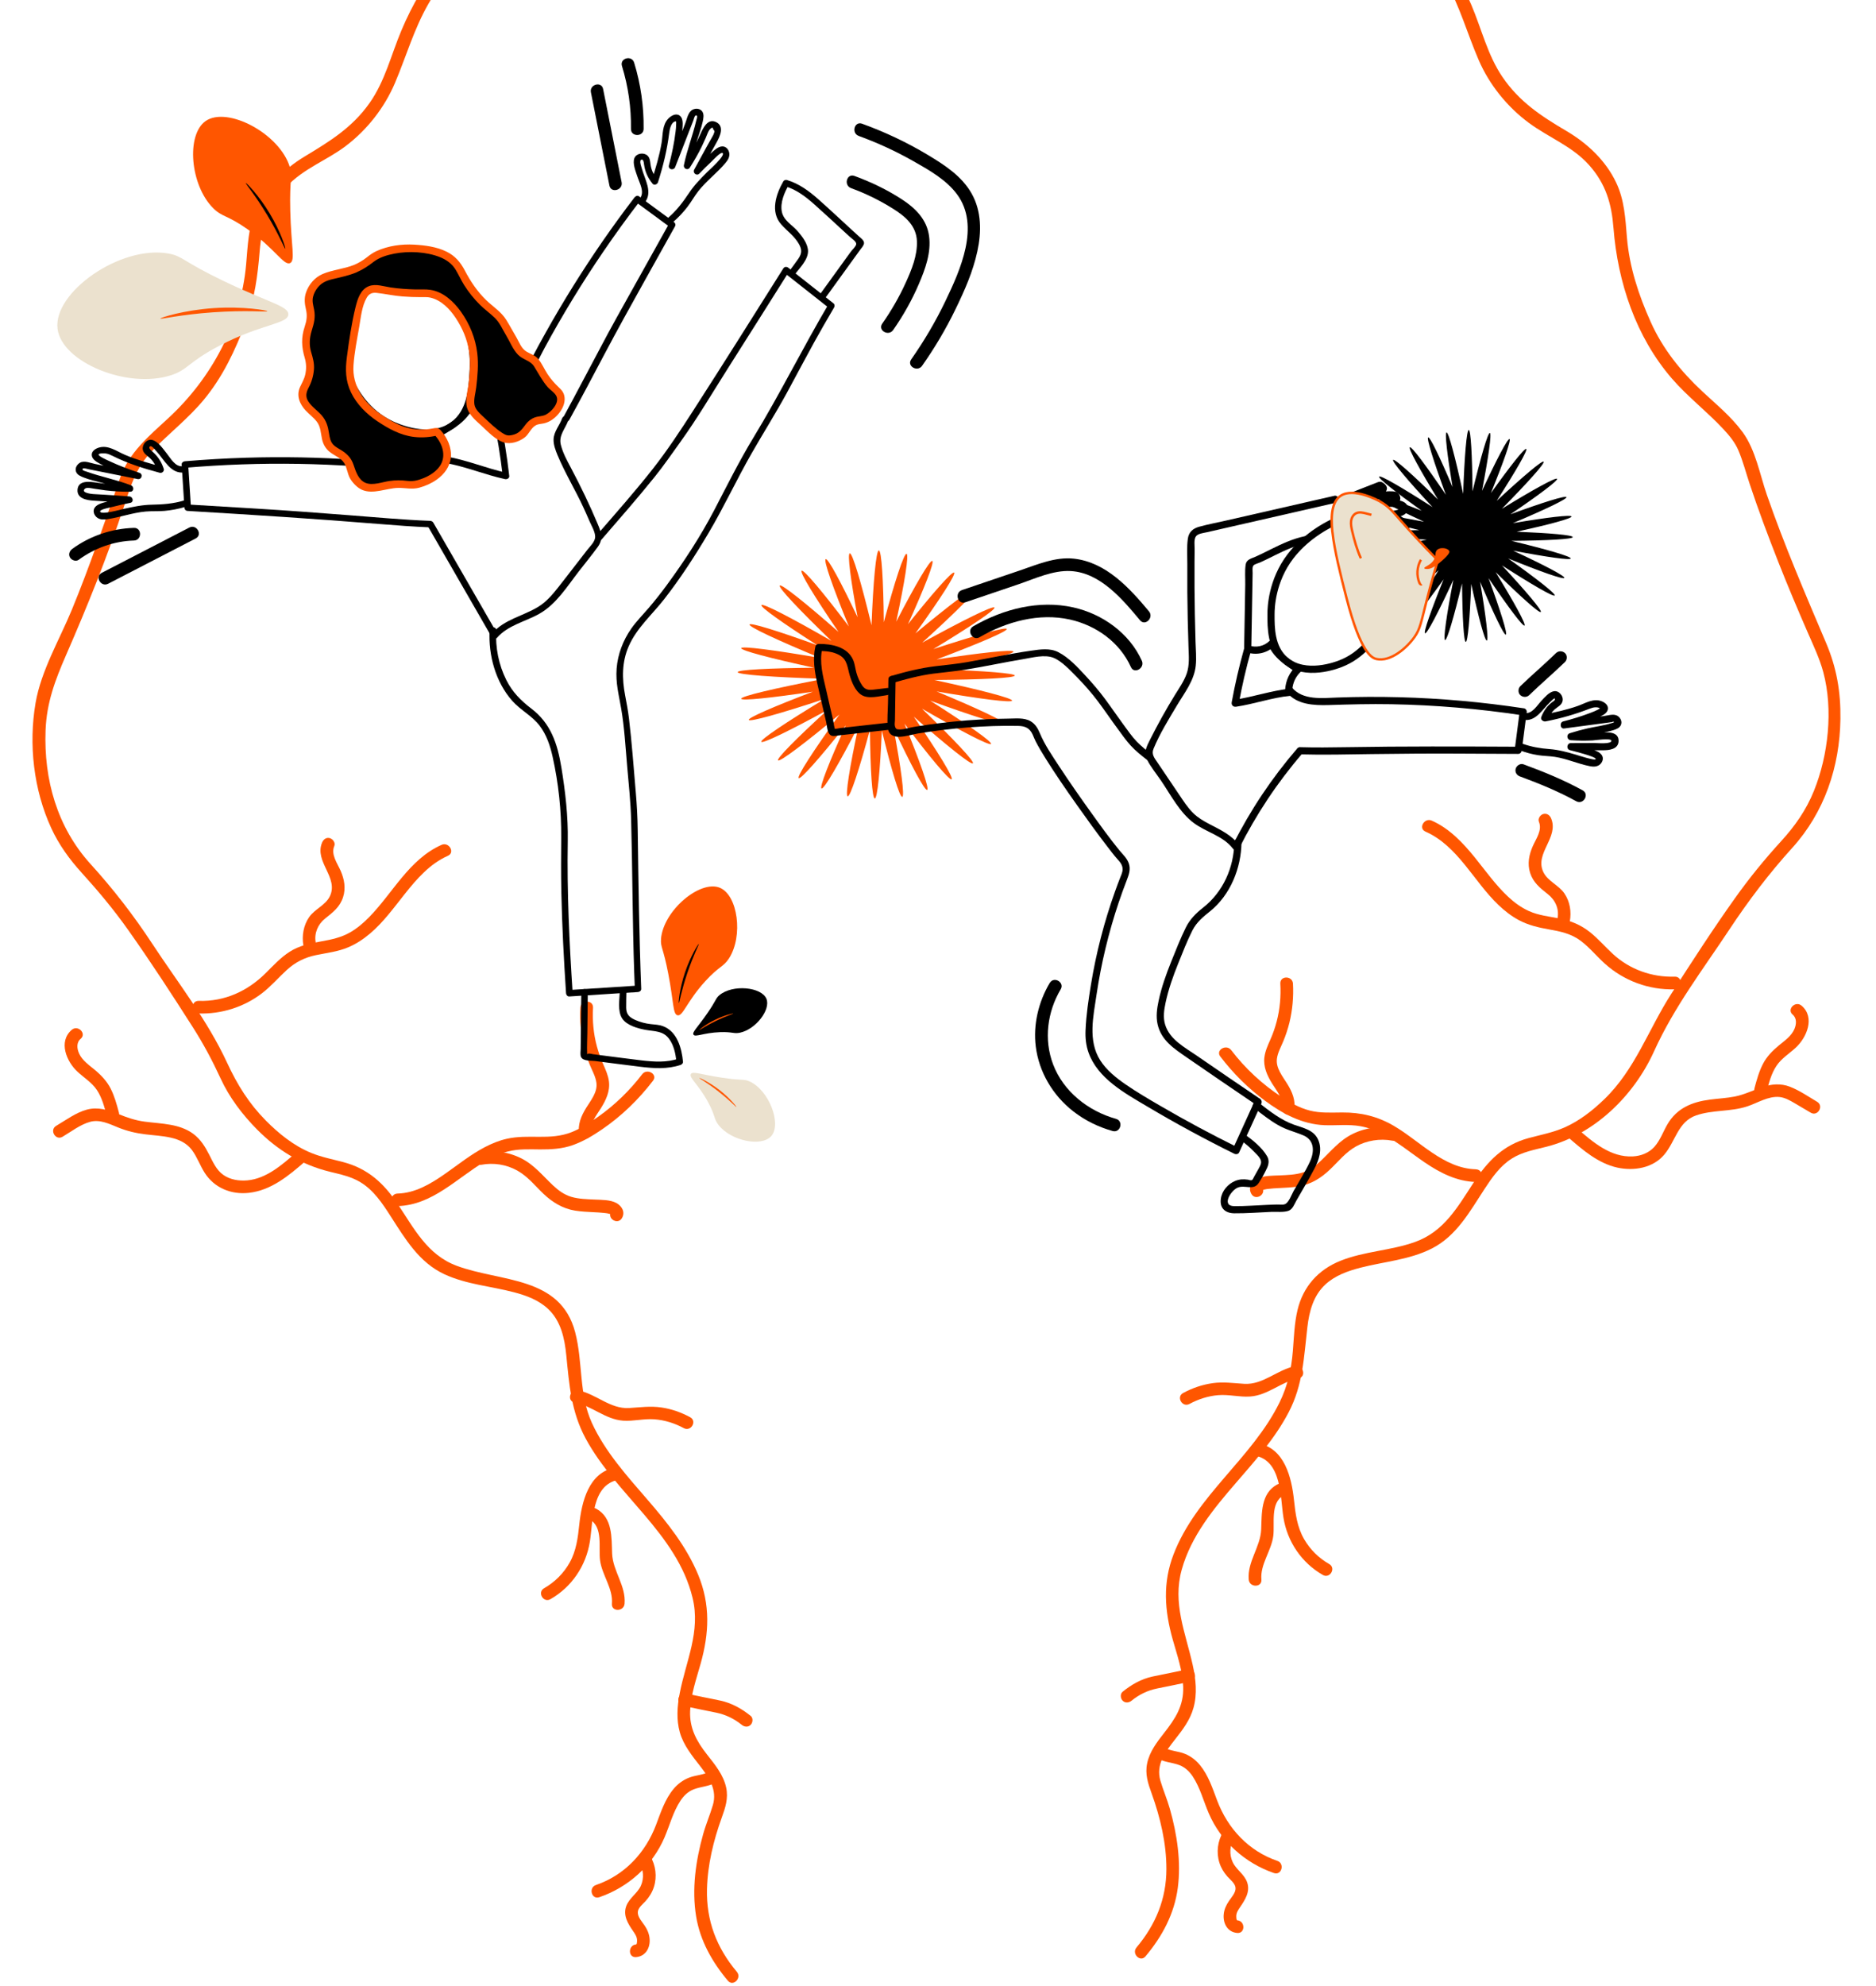 <?xml version="1.0" encoding="UTF-8"?><svg id="Layer_2" xmlns="http://www.w3.org/2000/svg" width="445" height="471" xmlns:xlink="http://www.w3.org/1999/xlink" viewBox="0 0 445 471"><defs><style>.cls-1,.cls-2,.cls-3,.cls-4{fill:none;}.cls-5,.cls-6{fill:#ebe1ce;}.cls-5,.cls-2,.cls-3,.cls-4{stroke-miterlimit:10;}.cls-5,.cls-4{stroke:#ff5600;stroke-width:.57px;}.cls-7{clip-path:url(#clippath);}.cls-8{fill:#ff5600;}.cls-2{stroke-width:1.7px;}.cls-2,.cls-3{stroke:#000;}.cls-3{stroke-width:1.54px;}</style><clipPath id="clippath"><rect class="cls-1" width="445" height="471"/></clipPath></defs><g id="Layer_2-2"><g class="cls-7"><g><g><path class="cls-8" d="M397.23,231.62c-5.38,.17-10.65-1.71-14.62-5.36-1.87-1.72-3.52-3.66-5.51-5.24-2.11-1.66-4.44-2.64-7.07-3.17-2.48-.5-5.06-.74-7.39-1.8-1.81-.82-3.41-2-4.86-3.34-2.98-2.78-5.34-6.13-7.89-9.29-2.85-3.52-6.05-6.93-10.26-8.8-1.75-.78-3.28,1.81-1.51,2.59,7.74,3.44,11.43,11.8,17.32,17.41,1.46,1.39,3.08,2.66,4.87,3.61,2.21,1.17,4.57,1.73,7.01,2.16,2.75,.48,5.39,1.02,7.66,2.75,2.08,1.57,3.74,3.63,5.67,5.37,4.53,4.09,10.49,6.3,16.6,6.11,1.93-.06,1.93-3.06,0-3h0Z"/><path class="cls-8" d="M372.37,218.53c.41-2.3,.05-4.7-1.29-6.66s-3.93-2.87-4.98-5.04c-2.16-4.45,3.74-8.19,1.84-12.74-.31-.75-.99-1.27-1.85-1.05-.71,.19-1.36,1.1-1.05,1.85,.83,1.99-.65,3.97-1.44,5.75-.91,2.05-1.34,4.2-.64,6.39s2.3,3.55,4.13,4.97,2.78,3.49,2.38,5.74c-.33,1.89,2.56,2.7,2.89,.8h0Z"/><path class="cls-8" d="M372.02,269.76c3.42,2.97,7.11,6.16,11.66,7.15,3.91,.84,8.42,.1,11.1-3.09s3.25-7.8,7.53-9.29c3.92-1.36,8.22-.84,12.16-2.15,2.43-.8,4.97-2.48,7.63-2.22,1.3,.13,2.48,.81,3.59,1.46,1.28,.75,2.56,1.51,3.83,2.26,1.67,.98,3.18-1.61,1.51-2.59-2.1-1.24-4.19-2.7-6.48-3.58-2.13-.82-4.37-.63-6.49,.09s-4.26,1.8-6.56,2.25c-1.95,.38-3.94,.47-5.9,.73-4.23,.55-7.83,2.01-10.07,5.85-1.03,1.77-1.73,3.82-3.11,5.36-1.3,1.44-3.19,2.16-5.1,2.26-5.24,.27-9.45-3.37-13.17-6.59-1.45-1.26-3.58,.85-2.12,2.12h0Z"/><path class="cls-8" d="M417.85,259.45c1.93,0,1.93-3,0-3s-1.93,3,0,3h0Z"/><path class="cls-8" d="M419.06,258.87c.56-2.12,1.11-4.29,2.35-6.13,1.17-1.74,3.03-2.88,4.55-4.28,2.6-2.39,4.65-7.17,1.39-9.96-1.46-1.25-3.59,.86-2.12,2.12,1.04,.89,.9,2.31,.39,3.48-.72,1.63-2.32,2.73-3.66,3.83-1.51,1.25-2.86,2.62-3.77,4.37s-1.49,3.79-2.01,5.76,2.4,2.67,2.89,.8h0Z"/><path class="cls-8" d="M350.07,277.3c-7.64-.2-13.32-6.75-19.53-10.35-3.83-2.22-7.73-3.15-12.16-3.12-2.57,.01-5.2,.19-7.71-.46s-4.57-1.86-6.63-3.2c-4.59-2.99-8.67-6.78-11.99-11.13-1.16-1.51-3.76-.02-2.59,1.51,3.05,4,6.58,7.52,10.63,10.51s8.73,5.57,14.07,5.78c2.82,.11,5.71-.26,8.51,.24,1.88,.33,3.66,1.01,5.35,1.9,3.55,1.88,6.65,4.46,9.96,6.71,3.64,2.48,7.62,4.5,12.11,4.62,1.93,.05,1.93-2.95,0-3h0Z"/><path class="cls-8" d="M306.99,263.32c.38-2.34-.44-4.34-1.66-6.3-1.09-1.77-2.72-3.71-2.44-5.92,.18-1.44,.94-2.77,1.49-4.1,.6-1.44,1.09-2.92,1.47-4.44,.74-3.03,1.02-6.18,.85-9.29-.11-1.92-3.11-1.93-3,0,.17,3.01-.09,6.01-.85,8.93-.38,1.46-.87,2.89-1.48,4.27s-1.24,2.72-1.44,4.22c-.31,2.32,.66,4.4,1.85,6.32,.97,1.57,2.64,3.51,2.31,5.51-.3,1.89,2.59,2.7,2.89,.8h0Z"/><path class="cls-8" d="M331.03,267.62c-3.47-.67-6.98-.26-10.16,1.29s-5.24,4.21-7.72,6.53c-1.2,1.13-2.53,2.12-4.12,2.62-1.78,.56-3.63,.6-5.48,.69-1.66,.08-3.72,.01-5.24,.77-1.4,.69-2.34,2.15-1.47,3.64,.97,1.67,3.57,.16,2.59-1.51-.18,.58-.14,.78,.13,.59,.11-.07,.23-.11,.35-.13,.34-.1,.72-.13,1.06-.17,.78-.1,1.57-.14,2.36-.18,1.55-.08,3.11-.14,4.65-.39,2.92-.47,5.3-1.93,7.42-3.94s3.79-4.18,6.27-5.56,5.66-1.92,8.56-1.36c1.89,.37,2.69-2.53,.8-2.89h0Z"/><path class="cls-8" d="M307.26,323.98c-4.28,.81-7.62,4.48-12.13,4.2-2.54-.15-4.91-.52-7.46-.16s-4.83,1.16-7.03,2.34c-1.7,.92-.19,3.51,1.51,2.59,2.1-1.13,4.41-1.88,6.79-2.08,2.56-.22,5.07,.5,7.61,.32,4.26-.3,7.4-3.54,11.5-4.32,1.89-.36,1.09-3.25-.8-2.89h0Z"/><path class="cls-8" d="M297.66,345.21c6.4,1.16,6.01,9.84,6.78,14.67,.91,5.73,4.3,10.74,9.35,13.63,1.68,.96,3.19-1.63,1.51-2.59-2.49-1.42-4.54-3.44-5.97-5.93-1.64-2.85-2.04-5.97-2.38-9.19-.57-5.34-2.21-12.35-8.49-13.49-1.89-.34-2.7,2.55-.8,2.89h0Z"/><path class="cls-8" d="M281.59,395.87c-2.71,.66-5.45,1.13-8.17,1.72s-5.02,1.91-7.12,3.61c-.63,.51-.53,1.59,0,2.12,.62,.62,1.49,.51,2.12,0,1.82-1.47,3.8-2.43,6.06-2.89,2.64-.55,5.29-1.03,7.91-1.67,1.87-.46,1.08-3.35-.8-2.89h0Z"/><path class="cls-8" d="M274.38,416.88c1.7,1.09,3.65,1.04,5.47,1.76,1.3,.52,2.32,1.51,3.08,2.66,1.75,2.66,2.54,5.82,3.79,8.72,2.86,6.68,8.62,11.83,15.47,14.18,1.83,.63,2.62-2.27,.8-2.89-6.81-2.33-11.76-7.66-14.27-14.3-1.1-2.91-2.08-5.97-4.08-8.41-.94-1.15-2.13-2.08-3.51-2.65-1.69-.71-3.67-.66-5.24-1.65s-3.14,1.55-1.51,2.59h0Z"/><path class="cls-8" d="M291.19,436.51c1.93,0,1.93-3,0-3s-1.93,3,0,3h0Z"/><path class="cls-8" d="M290.14,434.43c-1.32,2.17-1.66,4.89-.89,7.32,.39,1.23,1.04,2.31,1.89,3.27,.67,.76,1.87,1.63,1.94,2.72s-.96,2.21-1.55,3.07c-.68,1.01-1.16,2.01-1.26,3.24-.18,2.15,.94,4.18,3.22,4.36,1.93,.15,1.92-2.85,0-3-.24-.02-.24-.82-.24-.98,.02-.83,.42-1.43,.87-2.09,1.2-1.76,2.48-3.68,1.72-5.91-.66-1.95-2.57-2.99-3.43-4.8s-.72-3.97,.32-5.68-1.59-3.17-2.59-1.51h0Z"/><path class="cls-8" d="M302.94,352.06c-3.91,2.15-3.62,6.83-3.78,10.65-.17,4.18-3.32,7.65-2.95,11.9,.16,1.91,3.17,1.93,3,0-.31-3.64,2.36-6.79,2.82-10.34,.38-2.94-.77-7.87,2.42-9.62,1.69-.93,.18-3.52-1.51-2.59h0Z"/><path class="cls-8" d="M334.25-140.62c-3.63,6.09-6.6,12.65-7.92,19.65-1.06,5.65-.12,11.52-1.42,17.09-1.71,7.28-7.75,12.47-11.12,18.94-3.08,5.9-4.61,12.5-4.86,19.13-.48,13.08,3.68,27.52,12.07,37.7,3.12,3.79,6.98,6.79,10.65,10.01,4.5,3.95,8.29,8.39,11.25,13.62,3.39,5.98,5.15,12.47,7.86,18.73,2.54,5.87,6.78,11.11,11.91,14.9,4.74,3.5,10.3,5.53,14.29,10.02s5.32,9.19,5.77,14.9c1.01,12.88,5.3,25.8,13.86,35.71,3.74,4.33,8.31,7.8,12.2,11.98,1.45,1.56,2.77,3.14,3.6,5.12,1.06,2.51,1.75,5.2,2.61,7.78,2.08,6.28,4.41,12.47,6.83,18.62,2.24,5.68,4.61,11.3,7.05,16.89,1.32,3.02,2.76,6.05,3.62,9.24,2.39,8.91,1.18,19.72-2.21,28.12-1.84,4.57-4.51,8.37-7.8,11.97-3.92,4.29-7.57,8.77-10.94,13.51-5.27,7.4-10.24,15.09-15.14,22.73-5.39,8.39-8.52,17.85-15.82,24.91-2.79,2.7-5.89,5.14-9.45,6.72-2.76,1.22-5.69,1.76-8.58,2.54-5.96,1.62-9.67,5.44-12.98,10.5-3.81,5.82-7.03,11.67-13.95,14.14-5.74,2.05-12.01,2.18-17.68,4.46-5.26,2.11-8.82,6.09-10.16,11.63-.77,3.2-.85,6.53-1.12,9.8-.35,4.27-1.24,8.24-3.13,12.11-6.52,13.32-19.76,22.03-25.16,36.06-2.62,6.8-2.14,13.32-.2,20.22,1.03,3.65,2.35,7.36,2.48,11.19,.16,4.53-1.89,7.6-4.56,11-1.68,2.15-3.4,4.39-3.98,7.13-.55,2.58,.19,4.77,1.06,7.18,2.06,5.74,3.51,11.82,3.5,17.94-.01,7.07-2.56,13.19-7.09,18.58-1.24,1.47,.88,3.6,2.12,2.12,3.97-4.72,6.85-10.08,7.67-16.24s-.17-12.75-1.89-18.79c-.64-2.24-1.57-4.39-2.23-6.62-1.15-3.89,1.22-6.93,3.49-9.83,1.8-2.29,3.54-4.57,4.34-7.42,.95-3.34,.57-6.87-.17-10.2-1.71-7.71-4.84-14.63-2.6-22.64s7.59-14.46,12.85-20.55c4.55-5.26,9.27-10.55,12.51-16.75,3.42-6.54,3.6-13.05,4.44-20.2,.43-3.71,1.42-7.49,4.27-10.11,2.33-2.15,5.35-3.21,8.37-3.99,5.65-1.45,11.63-1.86,16.9-4.55,5.89-3,9.02-8.83,12.51-14.15,1.75-2.67,3.65-5.4,6.39-7.14,2.5-1.6,5.42-2.11,8.25-2.83,11.35-2.88,20.75-12.06,25.53-22.61s11.63-19.46,17.87-28.9c4.53-6.84,9.4-13.28,14.92-19.37,7.64-8.43,11.27-19.22,11.43-30.55,.09-6.43-.89-12.14-3.4-18.05-4.93-11.61-9.9-23.17-14.04-35.1-1.67-4.82-2.67-10.65-5.73-14.85-2.68-3.68-6.28-6.62-9.59-9.7-5.07-4.73-9.37-10.07-12.23-16.44s-5.06-13-5.65-20.05c-.37-4.48-.59-8.89-2.55-13.02-2.5-5.28-6.88-9.36-11.85-12.28-5.95-3.5-11.14-6.92-15.12-12.77-3.55-5.21-4.95-11.39-7.4-17.13-2.63-6.14-6.01-11.95-10.55-16.87-3.35-3.63-7.31-6.58-10.93-9.92-4.44-4.09-7.83-8.89-10.31-14.41-6.14-13.66-7.86-30.72-.36-44.22,3.24-5.83,8.32-10.6,10.47-17.03,1.97-5.87,.77-12.13,1.79-18.16,1.2-7.03,4.11-13.56,7.75-19.65,.99-1.66-1.6-3.17-2.59-1.51h0Z"/></g><g><path class="cls-8" d="M47.13,240.35c5.4,.17,10.77-1.52,15.05-4.82,2.13-1.64,3.87-3.69,5.85-5.5s4.2-2.95,6.89-3.51,5.24-.82,7.72-1.88c1.89-.8,3.58-1.93,5.14-3.25,3.18-2.69,5.63-6.11,8.21-9.35,2.87-3.61,5.96-7.18,10.26-9.09,1.76-.78,.24-3.37-1.51-2.59-7.67,3.41-11.52,11.36-17.14,17.11-1.35,1.38-2.82,2.64-4.5,3.62-2.12,1.23-4.44,1.73-6.83,2.15-2.65,.47-5.27,1-7.57,2.48-2.13,1.37-3.85,3.24-5.64,5.02-4.32,4.31-9.75,6.81-15.92,6.62-1.93-.06-1.93,2.94,0,3h0Z"/><path class="cls-8" d="M74.88,223.46c-.38-2.16,.54-4.27,2.22-5.61,1.86-1.49,3.52-2.71,4.28-5.09,.68-2.12,.3-4.23-.57-6.23-.79-1.82-2.37-3.87-1.51-5.91,.31-.75-.34-1.64-1.05-1.85-.86-.25-1.53,.3-1.85,1.05-1.9,4.55,4,8.28,1.84,12.74-1.03,2.12-3.53,2.99-4.88,4.9s-1.81,4.44-1.39,6.8c.34,1.9,3.23,1.09,2.89-.8h0Z"/><path class="cls-8" d="M70.22,273.36c-3.29,2.85-7,6.16-11.55,6.57-1.97,.17-4.04-.14-5.69-1.29s-2.47-3.07-3.35-4.79c-.97-1.91-2.07-3.69-3.82-4.98-1.57-1.16-3.48-1.78-5.38-2.12-2.03-.37-4.09-.48-6.13-.75-2.19-.29-4.17-.97-6.21-1.8-2.4-.98-4.89-1.75-7.48-1.05s-4.99,2.49-7.29,3.85c-1.66,.98-.15,3.57,1.51,2.59,2.06-1.22,4.24-2.92,6.57-3.55s4.59,.53,6.68,1.37,4.17,1.33,6.4,1.6c2.01,.25,4.05,.34,6.03,.79s3.78,1.28,5.02,2.94,1.92,3.68,3.04,5.43c2.3,3.57,6.28,5.18,10.45,4.72,5.29-.58,9.44-4.05,13.31-7.41,1.46-1.27-.67-3.38-2.12-2.12h0Z"/><path class="cls-8" d="M26.51,265.18c1.93,0,1.93-3,0-3s-1.93,3,0,3h0Z"/><path class="cls-8" d="M28.19,263.79c-.51-1.92-1.04-3.84-1.94-5.62s-2.29-3.23-3.84-4.51c-1.32-1.09-2.9-2.18-3.63-3.78-.54-1.18-.7-2.63,.36-3.53,1.47-1.26-.66-3.37-2.12-2.12-3.26,2.8-1.22,7.57,1.39,9.96,1.52,1.4,3.38,2.54,4.55,4.28,1.24,1.84,1.79,4.01,2.35,6.13,.49,1.87,3.39,1.07,2.89-.8h0Z"/><path class="cls-8" d="M94.29,286.03c8.27-.21,14.08-6.64,20.76-10.59,1.69-1,3.46-1.85,5.37-2.35,2.51-.66,5.11-.52,7.68-.5s5.32-.13,7.83-1.04,4.66-2.2,6.79-3.65c4.68-3.19,8.75-7.12,12.19-11.62,1.17-1.53-1.43-3.03-2.59-1.51-2.93,3.84-6.47,7.27-10.41,10.06-1.99,1.41-4.09,2.78-6.36,3.68-2.48,.98-5.04,1.11-7.68,1.09s-5.1-.1-7.61,.46c-1.84,.4-3.6,1.13-5.27,2-3.36,1.75-6.32,4.15-9.41,6.31-3.38,2.36-7.05,4.58-11.29,4.69-1.93,.05-1.93,3.05,0,3h0Z"/><path class="cls-8" d="M140.27,268.25c-.31-1.95,1.27-3.83,2.23-5.37,1.23-1.97,2.25-4.08,1.94-6.46-.19-1.42-.78-2.72-1.35-4.02-.61-1.38-1.11-2.8-1.51-4.26-.8-2.99-1.08-6.06-.91-9.15,.11-1.93-2.89-1.92-3,0-.17,3.12,.11,6.26,.85,9.29,.36,1.45,.82,2.87,1.39,4.26s1.38,2.77,1.57,4.28c.28,2.21-1.35,4.16-2.44,5.92-1.21,1.97-2.04,3.96-1.66,6.3,.31,1.9,3.2,1.09,2.89-.8h0Z"/><path class="cls-8" d="M114.13,276.24c2.9-.56,5.98-.09,8.56,1.36s4.24,3.64,6.27,5.56,4.5,3.47,7.42,3.94c1.47,.24,2.95,.3,4.43,.38,.78,.04,1.57,.07,2.35,.16,.41,.05,.89,.08,1.29,.2l.24,.06c.34,.28,.42,.1,.25-.53-.97,1.67,1.62,3.18,2.59,1.51,.83-1.42,0-2.85-1.32-3.58-1.47-.8-3.56-.74-5.18-.82-1.84-.09-3.71-.12-5.49-.64-1.68-.49-3.06-1.5-4.32-2.68-2.43-2.27-4.51-4.92-7.54-6.44-3.22-1.62-6.81-2.07-10.34-1.38-1.89,.37-1.09,3.26,.8,2.89h0Z"/><path class="cls-8" d="M136.3,332.6c4.1,.78,7.24,4.01,11.5,4.32,2.47,.17,4.91-.51,7.39-.33s4.85,.93,7.01,2.1c1.7,.92,3.22-1.67,1.51-2.59-2.13-1.15-4.41-1.96-6.81-2.31-2.63-.39-5.05-.03-7.68,.13-4.51,.27-7.85-3.39-12.13-4.2-1.89-.36-2.7,2.53-.8,2.89h0Z"/><path class="cls-8" d="M145.9,348.05c-6.28,1.14-7.92,8.15-8.49,13.49-.33,3.14-.71,6.23-2.28,9.03-1.44,2.56-3.52,4.63-6.07,6.09-1.68,.96-.17,3.55,1.51,2.59,5.05-2.89,8.43-7.9,9.35-13.63,.78-4.83,.37-13.51,6.78-14.67,1.9-.34,1.09-3.24-.8-2.89h0Z"/><path class="cls-8" d="M161.97,404.49c2.62,.64,5.27,1.12,7.91,1.67,2.26,.47,4.24,1.42,6.06,2.89,.63,.51,1.51,.62,2.12,0,.53-.53,.63-1.61,0-2.12-2.1-1.7-4.47-3.03-7.12-3.61s-5.46-1.06-8.17-1.72c-1.88-.46-2.68,2.44-.8,2.89h0Z"/><path class="cls-8" d="M168.46,420.02c-1.51,.97-3.41,.92-5.06,1.58-1.4,.56-2.62,1.46-3.59,2.61-2.07,2.46-3.06,5.57-4.18,8.53-2.51,6.65-7.46,11.97-14.27,14.3-1.82,.62-1.04,3.52,.8,2.89,6.85-2.34,12.61-7.49,15.47-14.18,1.24-2.9,2.03-6.06,3.79-8.72,.76-1.15,1.78-2.15,3.08-2.66,1.82-.72,3.77-.68,5.47-1.76s.12-3.63-1.51-2.59h0Z"/><path class="cls-8" d="M153.17,442.24c1.93,0,1.93-3,0-3s-1.93,3,0,3h0Z"/><path class="cls-8" d="M151.63,441.67c1.01,1.67,1.19,3.74,.39,5.54s-2.83,2.94-3.51,4.94c-.73,2.15,.45,4.06,1.63,5.77,.46,.67,.91,1.29,.97,2.11,.01,.16,.03,1.09-.24,1.11-1.91,.15-1.93,3.15,0,3,2.27-.18,3.41-2.21,3.22-4.36-.1-1.16-.52-2.14-1.16-3.1-.6-.9-1.71-2.05-1.64-3.22,.06-1.05,1.19-1.88,1.84-2.6,.9-1,1.59-2.11,1.99-3.39,.77-2.43,.42-5.15-.89-7.32-1-1.65-3.59-.14-2.59,1.51h0Z"/><path class="cls-8" d="M139.91,360.38c3.19,1.75,2.04,6.68,2.42,9.62,.46,3.55,3.13,6.7,2.82,10.34-.17,1.92,2.83,1.91,3,0,.37-4.25-2.78-7.72-2.95-11.9-.15-3.83,.14-8.5-3.78-10.65-1.69-.93-3.21,1.66-1.51,2.59h0Z"/><path class="cls-8" d="M107.51-133.38c3.75,6.29,6.76,13.07,7.86,20.35,.9,5.96-.25,12.1,1.83,17.89,2.35,6.52,7.6,11.36,10.77,17.44,3.59,6.88,4.83,14.76,4.4,22.45-.75,13.3-6.03,26.74-16,35.76-3.59,3.24-7.44,6.17-10.7,9.76-4.52,4.96-7.86,10.8-10.46,16.97-2.44,5.78-3.86,11.94-7.51,17.14-4.14,5.9-9.48,9.14-15.48,12.76-4.91,2.97-9.18,7.22-11.51,12.53-1.83,4.17-1.93,8.63-2.33,13.09-1.26,13.97-8.18,26.9-18.38,36.34-4.62,4.27-9.39,8.18-11.5,14.23-3.66,10.5-7.21,20.96-11.45,31.26-2.93,7.1-7.29,14.44-8.61,22.1-1.69,9.83-.46,20.64,3.71,29.69,1.83,3.98,4.32,7.4,7.25,10.63,3.93,4.33,7.64,8.78,11.02,13.56,5.32,7.51,10.37,15.28,15.32,23.04,2.51,3.94,4.64,7.92,6.59,12.16,2.07,4.5,5.16,8.57,8.64,12.09,4.92,4.96,10.51,8.36,17.29,10.03,2.48,.61,5.01,1.13,7.22,2.47,3.16,1.9,5.24,5.05,7.19,8.09,3.44,5.35,6.72,10.93,12.72,13.73,5.23,2.44,11.06,2.84,16.58,4.3,2.88,.76,5.77,1.83,7.99,3.89,3.1,2.88,3.97,7.02,4.37,11.06,.7,7.01,1.16,13.33,4.57,19.68,7.18,13.36,21.68,22.56,25.38,37.82,1.95,8.02-1.56,14.94-3.05,22.66-.59,3.05-.82,6.22,.03,9.24s2.91,5.57,4.88,8.09c2.11,2.71,4.01,5.6,2.96,9.16-.69,2.33-1.66,4.57-2.31,6.91-1.76,6.29-2.73,13.03-1.66,19.52,.95,5.76,3.81,10.81,7.53,15.23,1.25,1.48,3.36-.65,2.12-2.12-4.79-5.69-7.26-12.12-7.08-19.58,.14-5.78,1.53-11.51,3.49-16.94,.87-2.41,1.61-4.6,1.06-7.18-.65-3.02-2.66-5.43-4.52-7.8-2.45-3.12-4.19-6.2-4.03-10.33,.15-3.83,1.45-7.53,2.48-11.19,2.05-7.28,2.36-14.04-.57-21.14-2.76-6.67-7.32-12.36-12-17.78s-10.07-11.35-13.21-18.23-2.09-14.31-3.96-21.48c-3.49-13.4-17.64-11.89-28.1-15.78-7.02-2.61-10.14-8.9-14.08-14.76-3.3-4.91-7.04-8.29-12.82-9.83-2.56-.68-5.16-1.17-7.62-2.18-4.11-1.68-7.66-4.54-10.76-7.67-4.01-4.05-6.78-8.51-9.16-13.65-4.66-10.1-11.71-19.05-17.79-28.3-4.39-6.69-9.24-12.96-14.63-18.89-7.92-8.72-11.11-20.05-10.67-31.71,.25-6.56,2.25-11.85,4.85-17.82,5.08-11.63,9.83-23.43,13.81-35.48,1.67-5.05,2.83-9.04,6.57-12.93,3.98-4.14,8.55-7.66,12.24-12.09,4.58-5.5,7.53-11.84,10.04-18.48,2.08-5.5,2.82-11.08,3.28-16.89s2.18-10.85,6.35-15.24,9.47-6.18,14.02-9.61c5.1-3.85,9.24-9.13,11.73-15.01,2.67-6.31,4.5-12.8,7.95-18.79,3.02-5.25,6.94-9.66,11.5-13.62,3.62-3.14,7.35-6.12,10.38-9.85,4.03-4.96,6.81-10.83,8.8-16.88,4.3-13.1,4.56-28.21-2.26-40.53-3.38-6.1-9.03-11.11-10.67-18.09-1.36-5.81-.36-11.93-1.57-17.83-1.38-6.73-4.27-13.04-7.77-18.91-.99-1.66-3.58-.15-2.59,1.51h0Z"/></g><g><path d="M373.04,127.36c0-.46-5.37-.94-13.27-1.26,7.81-1.72,13.09-3.15,13.01-3.61-.09-.47-5.76,.21-13.92,1.58,7.69-3.24,12.89-5.73,12.71-6.17-.17-.44-5.57,1.24-13.29,4.07,6.8-4.61,11.32-8.01,11.06-8.41-.27-.41-5.63,2.53-13.09,7.11,6.16-6.25,10.25-10.82,9.91-11.18-.34-.35-4.87,3.48-11.14,9.29,4.52-7.04,7.41-12.04,7.01-12.31-.38-.26-3.75,3.99-8.36,10.45,3.01-7.44,4.83-12.62,4.4-12.8-.43-.19-3.06,4.83-6.53,12.29,1.54-8.05,2.33-13.63,1.87-13.73-.47-.1-2.13,5.57-4.12,13.85-.07-8.58-.41-14.54-.89-14.55-.5,0-1.02,6.23-1.33,15.14-1.86-8.66-3.46-14.65-3.94-14.56-.45,.09,.16,5.31,1.42,12.94-3.04-7.17-5.35-11.93-5.77-11.77-.45,.18,1.29,5.72,4.19,13.61-4.68-6.91-8.14-11.53-8.55-11.27-.4,.26,2.35,5.29,6.68,12.39-5.98-5.87-10.3-9.72-10.64-9.39-.35,.34,3.5,4.91,9.35,11.2-7.23-4.65-12.4-7.64-12.67-7.24-.26,.38,3.84,3.63,10.11,8.11-7.15-2.89-12.09-4.6-12.27-4.18-.19,.45,5.07,3.19,12.82,6.78-8.37-1.62-14.23-2.46-14.33-1.98-.1,.46,5.28,2.05,13.21,3.97-8.21,.08-13.85,.41-13.85,.89,0,.51,6.45,1.03,15.63,1.35-8.89,1.9-15.08,3.54-14.99,4.04,.09,.45,5.32-.16,12.98-1.43-7.08,3.01-11.77,5.28-11.61,5.71,.18,.45,5.78-1.31,13.73-4.23-7.02,4.75-11.72,8.27-11.46,8.68,.25,.39,5.1-2.24,11.98-6.43-5.62,5.74-9.27,9.86-8.95,10.19,.34,.35,4.87-3.47,11.13-9.28-4.73,7.33-7.78,12.6-7.37,12.87,.39,.26,3.83-4.1,8.53-10.69-3.01,7.43-4.82,12.6-4.39,12.79,.44,.19,3.16-5,6.71-12.68-1.61,8.34-2.45,14.17-1.97,14.28,.47,.1,2.08-5.38,4.03-13.44,.08,8.23,.41,13.88,.89,13.88,.47,0,.96-5.58,1.28-13.74,1.76,8.04,3.23,13.51,3.7,13.42,.47-.09-.21-5.77-1.59-13.95,3.21,7.6,5.66,12.72,6.11,12.55,.44-.17-1.26-5.63-4.11-13.41,4.68,6.91,8.14,11.51,8.54,11.26,.41-.26-2.42-5.43-6.86-12.68,6.02,5.91,10.37,9.8,10.72,9.46,.35-.34-3.45-4.84-9.22-11.06,7.14,4.59,12.24,7.54,12.51,7.14,.27-.4-4.25-3.95-11.04-8.78,7.71,3.14,13.13,5.05,13.33,4.61,.19-.43-4.76-3.03-12.15-6.46,8.02,1.53,13.57,2.32,13.67,1.86,.1-.48-5.68-2.16-14.09-4.18,8.6-.07,14.57-.41,14.58-.89Z"/><path class="cls-8" d="M240.74,160.22c0-.54-7.03-1.1-17.37-1.47,10.23-2.01,17.14-3.69,17.02-4.22-.12-.55-7.53,.24-18.22,1.86,10.07-3.79,16.87-6.71,16.64-7.23-.23-.52-7.29,1.46-17.4,4.77,8.9-5.4,14.82-9.38,14.48-9.85-.35-.49-7.36,2.97-17.13,8.33,8.06-7.32,13.42-12.68,12.97-13.09-.44-.41-6.38,4.07-14.58,10.89,5.92-8.24,9.69-14.11,9.17-14.42-.5-.3-4.9,4.68-10.94,12.24,3.95-8.71,6.32-14.78,5.76-15-.57-.22-4.01,5.65-8.55,14.4,2.02-9.43,3.05-15.96,2.45-16.08-.62-.12-2.79,6.52-5.4,16.23-.09-10.06-.53-17.03-1.17-17.04-.65,0-1.33,7.3-1.74,17.74-2.44-10.14-4.52-17.16-5.16-17.05-.59,.1,.2,6.22,1.86,15.16-3.98-8.4-7-13.98-7.56-13.79-.59,.21,1.69,6.7,5.48,15.95-6.13-8.1-10.66-13.5-11.19-13.2-.53,.3,3.07,6.2,8.74,14.51-7.82-6.88-13.48-11.39-13.93-11-.46,.4,4.59,5.75,12.24,13.12-9.46-5.45-16.23-8.96-16.59-8.48-.33,.44,5.03,4.25,13.23,9.5-9.36-3.38-15.82-5.39-16.06-4.9-.25,.52,6.63,3.74,16.78,7.94-10.96-1.89-18.62-2.88-18.75-2.33-.13,.54,6.91,2.4,17.29,4.65-10.75,.1-18.12,.48-18.13,1.04,0,.59,8.45,1.21,20.46,1.58-11.63,2.23-19.74,4.15-19.62,4.73,.11,.53,6.97-.18,16.99-1.67-9.27,3.53-15.41,6.19-15.19,6.69,.23,.53,7.56-1.53,17.97-4.96-9.19,5.56-15.34,9.69-15,10.16,.33,.46,6.68-2.63,15.68-7.54-7.36,6.73-12.13,11.55-11.71,11.94,.44,.41,6.37-4.07,14.56-10.88-6.19,8.59-10.18,14.76-9.65,15.08,.51,.31,5.01-4.8,11.16-12.52-3.94,8.7-6.31,14.76-5.75,14.98,.58,.23,4.13-5.86,8.78-14.86-2.11,9.77-3.2,16.6-2.58,16.72,.61,.12,2.72-6.31,5.27-15.75,.11,9.64,.54,16.26,1.16,16.26,.62,0,1.26-6.54,1.67-16.1,2.3,9.42,4.23,15.83,4.84,15.72,.61-.11-.27-6.76-2.08-16.35,4.2,8.91,7.41,14.91,7.99,14.7,.58-.2-1.65-6.59-5.38-15.71,6.12,8.09,10.65,13.49,11.18,13.19,.53-.31-3.17-6.36-8.98-14.86,7.88,6.92,13.58,11.48,14.03,11.08,.45-.39-4.51-5.67-12.07-12.96,9.35,5.38,16.02,8.83,16.37,8.36,.35-.46-5.57-4.63-14.45-10.28,10.1,3.68,17.19,5.91,17.44,5.4,.25-.51-6.23-3.55-15.9-7.57,10.5,1.8,17.77,2.72,17.9,2.18,.14-.56-7.43-2.53-18.44-4.9,11.26-.08,19.07-.47,19.08-1.05Z"/><g><path d="M295.81,154.72c2.28,.74,4.77,.16,6.49-1.49l-1.45-.6c.04,.54,.32,1.05,.6,1.51,.52,.85,1.18,1.62,1.91,2.29,.86,.79,1.83,1.49,2.79,2.16,.56,.39,1.2,.84,1.91,.85l-.6-1.45c-1.59,1.44-2.49,3.43-2.62,5.57-.07,1.09,1.63,1.09,1.7,0,.11-1.69,.87-3.23,2.12-4.36,.56-.51,.11-1.45-.6-1.45-.09,0-.08,0,.02,0-.05-.01-.11-.03-.16-.05,.09,.05-.14-.08-.16-.09-.29-.16-.56-.34-.83-.53-.82-.57-1.64-1.17-2.38-1.85-.58-.53-1.11-1.12-1.54-1.78-.14-.22-.28-.45-.4-.69-.02-.05-.1-.39-.08-.12-.06-.72-.89-1.14-1.45-.6-1.3,1.25-3.14,1.6-4.84,1.05-1.04-.34-1.49,1.3-.45,1.64h0Z"/><path d="M309.43,127.18c-2.76,.59-5.3,1.76-7.82,3.01-1.3,.64-2.58,1.3-3.91,1.88-.96,.42-2.05,.64-2.22,1.83-.23,1.52-.07,3.2-.1,4.74s-.06,3.14-.08,4.71c-.06,3.39-.12,6.78-.18,10.17-.02,1.1,1.68,1.1,1.7,0,.1-5.87,.21-11.74,.31-17.61,0-.57-.14-1.47,.23-1.84,.32-.32,1.19-.52,1.6-.71,1.19-.53,2.34-1.12,3.51-1.7,2.39-1.18,4.79-2.28,7.41-2.84,1.07-.23,.62-1.87-.45-1.64h0Z"/><path d="M316.48,117.59c-8.52,1.95-17.03,3.9-25.55,5.84-2.14,.49-4.33,.9-6.45,1.48-1.51,.41-2.5,1.26-2.72,2.87-.27,1.95-.11,4.03-.12,6-.01,2.24,0,4.48,0,6.73,.04,4.32,.13,8.64,.28,12.95,.07,2.12,.28,4.28-.44,6.32-.64,1.81-1.79,3.42-2.79,5.05-2.13,3.46-4.11,7.02-5.93,10.66-.77,1.53-1.52,2.95-.69,4.62,.9,1.81,2.28,3.46,3.41,5.13,2.28,3.37,4.38,7.48,7.71,9.95,2.93,2.18,6.97,3.05,9.25,6.05,.35,.46,1.15,.63,1.47,0,4.06-8.09,9.08-15.66,14.99-22.52,.71-.83-.49-2.03-1.2-1.2-6.01,6.97-11.14,14.64-15.26,22.86h1.47c-1.83-2.4-4.45-3.59-7.06-4.96-1.37-.72-2.7-1.49-3.8-2.58-1.37-1.34-2.4-2.99-3.47-4.57s-2.22-3.28-3.32-4.92c-.55-.82-1.11-1.64-1.66-2.46-.73-1.09-1.54-1.96-.97-3.33,1.46-3.56,3.6-6.98,5.56-10.28,1.77-2.96,4.08-5.86,4.45-9.4,.2-1.88,0-3.8-.05-5.68-.07-2.16-.12-4.32-.16-6.48-.08-4.15-.1-8.3-.08-12.46,0-1,.02-1.99,.03-2.99,.01-.86-.2-2.2,.24-2.97s1.84-.89,2.65-1.07l3.41-.78c9.08-2.08,18.17-4.16,27.25-6.23,1.07-.24,.62-1.88-.45-1.64h0Z"/><path d="M305.24,164.21c2.37,2.9,6.39,3.1,9.86,3,4.98-.16,9.95-.29,14.93-.2,10.4,.19,20.78,1.07,31.06,2.62l-.62-.82c-.4,3.04-.8,6.09-1.19,9.13l.85-.85c-13.65-.07-27.29-.12-40.94,.11-3.58,.06-7.15,.1-10.73,0-1.1-.03-1.09,1.67,0,1.7,5.65,.16,11.31,0,16.96-.07,6.76-.08,13.5-.15,20.25-.11,4.82,.02,9.63,.05,14.45,.07,.5,0,.79-.4,.85-.85,.4-3.04,.8-6.09,1.19-9.13,.04-.33-.29-.77-.62-.82-9.79-1.48-19.65-2.38-29.55-2.64-4.91-.13-9.82-.11-14.73,.07-3.6,.13-8.26,.72-10.83-2.41-.69-.85-1.89,.36-1.2,1.2h0Z"/><path d="M211.81,161.96c3.15-.94,6.37-1.78,9.63-2.21,2.45-.32,4.92-.52,7.37-.91,4.67-.74,9.3-1.75,13.96-2.53,2.16-.36,5.01-1.14,7.1-.32,1.97,.77,4.01,3,5.59,4.6,1.74,1.76,3.39,3.66,4.89,5.63,1.65,2.18,3.16,4.45,4.79,6.64,.99,1.35,1.97,2.76,3.1,3.99s2.53,2.34,3.88,3.39c.85,.67,2.06-.53,1.2-1.2-1.27-1-2.54-2.01-3.67-3.17s-2.08-2.56-3.05-3.87c-1.51-2.05-2.94-4.16-4.45-6.2-1.44-1.94-3-3.77-4.64-5.53-1.87-2.02-4.01-4.36-6.5-5.62-1.99-1.01-4.29-.64-6.41-.34-5.08,.72-10.1,1.82-15.16,2.71-2.47,.43-4.95,.67-7.44,.96-3.62,.43-7.16,1.31-10.65,2.34-1.05,.31-.6,1.95,.45,1.64h0Z"/><path d="M210.73,161.14c-.04,1.85-.06,3.7-.09,5.55s-.24,3.91-.06,5.81c.35,3.63,4.88,1.82,7.11,1.46,7.85-1.28,15.88-1.96,23.84-1.81,1.68,.03,2.74,.54,3.44,2.09,.22,.49,.41,1,.65,1.48,.72,1.43,1.56,2.81,2.41,4.17,2.33,3.73,4.83,7.36,7.37,10.95s4.85,6.79,7.4,10.1c.74,.96,1.47,1.93,2.28,2.83,.63,.7,1.23,1.4,1.21,2.43-.02,.74-.39,1.45-.65,2.13-.39,1.02-.78,2.04-1.14,3.06-2.57,7.18-4.49,14.6-5.72,22.13-.58,3.56-1.13,7.19-1.28,10.8-.08,1.83,.1,3.61,.72,5.34,2.2,6.13,8.61,9.6,13.88,12.73,6.74,4.01,13.64,7.74,20.67,11.22,.38,.19,.96,.14,1.16-.31,1.76-3.86,3.52-7.72,5.27-11.58,.45-.99-1.02-1.85-1.47-.86-1.76,3.86-3.52,7.72-5.27,11.58l1.16-.31c-6.27-3.1-12.44-6.4-18.48-9.93-2.75-1.6-5.51-3.21-8.13-5.02-2.27-1.57-4.53-3.37-6.03-5.72-2.98-4.68-1.62-10.51-.86-15.66,1.1-7.39,2.86-14.69,5.24-21.77,.6-1.77,1.23-3.53,1.91-5.27,.51-1.33,.97-2.54,.5-3.97-.42-1.27-1.46-2.17-2.28-3.18-2.27-2.78-4.37-5.7-6.46-8.61-2.66-3.7-5.28-7.44-7.78-11.25-1.67-2.55-3.47-5.15-4.64-7.98-.46-1.11-1.11-2.13-2.17-2.74-1.54-.89-3.62-.61-5.33-.6-4.35,.04-8.7,.27-13.02,.71-2,.2-3.99,.45-5.98,.73-1.12,.16-2.23,.33-3.34,.52-1.04,.17-2.28,.61-3.33,.6-.76-.01-.99-.08-1.17-.85-.09-.39,.01-.91,.02-1.31,.02-1.08,.04-2.16,.05-3.24,.03-2.15,.05-4.31,.1-6.46,.02-1.1-1.68-1.09-1.7,0h0Z"/><path d="M292.78,199.75c-.07,5.98-2.67,11.81-7.41,15.51-1.68,1.31-3.14,2.78-4.09,4.71-1.29,2.63-2.38,5.39-3.47,8.11-1.21,3-2.31,6.1-2.98,9.27-.39,1.82-.66,3.73-.24,5.57,.86,3.84,3.97,5.81,6.97,7.89,5.42,3.75,10.87,7.46,16.33,11.16,.91,.61,1.76-.86,.86-1.47-4.96-3.35-9.9-6.72-14.83-10.12-2.89-2-6.46-3.82-7.55-7.41-.51-1.68-.25-3.48,.11-5.16,.67-3.17,1.77-6.27,2.98-9.27,1.07-2.65,2.11-5.36,3.4-7.91,.98-1.92,2.52-3.19,4.17-4.51,4.83-3.88,7.39-10.26,7.46-16.36,.01-1.09-1.69-1.1-1.7,0h0Z"/><path d="M317.15,126.04l-.02,.08,.82-.62,.49,.27,.09,.66,.03-.1-.59,.59c.08-.03,1.48,.99,1.77,1.15,.7,.39,1.42,.75,2.16,1.06s1.45,.59,2.2,.82c.67,.21,1.45,.5,2.14,.18,1.24-.57,1.06-2.15,.25-3-.51-.53-1.18-.91-1.77-1.33-.74-.53-1.48-1.05-2.22-1.58l-.43,1.58c3.8,.08,7.61,.17,11.41,.25,.58,.01,.93-.55,.82-1.08-.38-1.79-2.07-2.82-3.78-3.11-2.31-.39-4.63,.67-6.91,.07l-.23,1.67c2.23-.03,4.46-.24,6.66-.65,1.36-.25,4.18-.61,3.89-2.62-.27-1.83-3.03-1.8-4.41-1.84-2.12-.06-4.24,.3-6.23,1.02-1.05,.38-.62,1.79,.45,1.64,1.94-.27,3.9-.58,5.81-1.05,.9-.22,2.32-.52,2.58-1.59,.18-.73-.34-1.73-1.1-1.89-.96-.2-2.09-.09-3.06-.02-2.08,.14-4.13,.57-6.09,1.28-1.02,.37-.6,1.99,.45,1.64,1.56-.52,3.1-1.09,4.61-1.74,1.12-.49,2.88-1.53,1.61-2.9-.2-.21-.46-.4-.73-.52-.5-.23-.83-.07-1.32,.12-1.06,.41-2.11,.83-3.17,1.24-2.16,.85-4.33,1.7-6.49,2.55-1.01,.4-.57,2.04,.45,1.64,3.42-1.34,6.85-2.69,10.27-4.03l-.66-.09c.09,.04,.17,.09,.25,.13,.17,.16,.21,.08,.13-.23-.17,0-.55,.31-.72,.39-.32,.15-.65,.29-.99,.43-1.22,.5-2.46,.94-3.71,1.36l.45,1.64c2.76-1,5.65-1.41,8.58-1.22l-.6-.25c.37,.4,.05,.12,.18-.01,.13-.12,.01-.04,0-.05,.01,0-.23,.11-.33,.15-.61,.25-1.3,.37-1.94,.51-1.64,.35-3.29,.62-4.94,.85l.45,1.64c1.49-.54,3.03-.88,4.61-.95,.68-.03,1.36-.02,2.04,.04,.18,.01,1.84,.1,1.87,.35,.05,.37-3.52,.87-3.89,.93-1.65,.25-3.32,.36-4.99,.38-.95,.01-1.17,1.42-.23,1.67,2.05,.54,4.01-.1,6.06-.12,1.36-.01,3.12,.46,3.44,1.98l.82-1.08c-3.8-.08-7.61-.17-11.41-.25-.9-.02-1.08,1.13-.43,1.58s1.32,.94,1.98,1.4c.51,.36,1.42,.78,1.75,1.32,.21,.34-.18,.09-.4,.02-.36-.11-.72-.22-1.08-.35-.78-.27-1.54-.6-2.28-.96-.68-.34-1.34-.71-1.98-1.11-.53-.34-1.12-.9-1.8-.82-1.33,.15-1.15,1.98,.13,2.01,.37,0,.73-.27,.82-.62l.02-.08c.27-1.06-1.37-1.51-1.64-.45h0Z"/><path d="M361.25,170.67c2.99,.64,4.55-2.38,6.42-4.14,.28-.27,.77-.84,1.18-.94,.24-.06-.07,.02-.09-.03,.25,.55-.24,.69-.61,.98-1.22,.93-1.98,2.07-2.55,3.49-.26,.65,.48,1.16,1.05,1.05,3.62-.71,7-1.68,10.42-3.01,.44-.17,.91-.32,1.39-.33,.25,0,.52,.01,.76,.09,.16,.05,.51,.38,.51,.13,0-.28-.15,.04-.3,.11s-.31,.18-.46,.26c-.58,.3-1.2,.54-1.81,.77-2.08,.79-4.2,1.44-6.36,1.99-.9,.23-.74,1.8,.23,1.67,2.35-.31,4.71-.63,7.06-.94,1.18-.16,2.35-.31,3.53-.47,.29-.04,.59-.08,.88-.12,.11-.16,.23-.15,.35,.02-.08,.14-.46,.21-.62,.26-1.82,.58-3.77,.81-5.63,1.23-1.42,.32-2.82,.7-4.21,1.14-.93,.29-.73,1.61,.23,1.67,1.71,.11,3.42,.14,5.13,.05,.55-.03,4.41-.62,4.48,.06,.09,.87-3.43,.56-3.9,.55-1.9,0-3.81,0-5.71,.02-.95,0-1.16,1.42-.23,1.67,.58,.16,6.19,1.51,6.13,2.11-.05,.5-4.39-.94-4.7-1.03-2.06-.61-4.12-1.17-6.27-1.33s-4.33-.52-6.43-1.29c-1.03-.38-1.47,1.27-.45,1.64,1.35,.5,2.75,.87,4.17,1.09,1.32,.21,2.65,.2,3.97,.4,2.84,.43,5.48,1.66,8.29,2.21,.79,.15,1.62,.19,2.3-.31,.71-.53,1.08-1.52,.56-2.31-.57-.85-1.85-1.19-2.76-1.5-1.44-.5-2.89-.93-4.36-1.32l-.23,1.67c2.52-.02,5.03-.02,7.55,0,1.53,.01,3.77-.22,3.78-2.23,.02-2.15-2.46-2.09-3.97-1.97-2.46,.19-4.89,.28-7.36,.12l.23,1.67c1.95-.61,3.93-1.1,5.94-1.5,1.3-.27,2.64-.45,3.91-.86,.7-.22,1.54-.53,1.82-1.28s-.05-1.5-.64-1.98c-.93-.75-2.26-.24-3.35-.1-3.16,.42-6.33,.84-9.49,1.27l.23,1.67c2.76-.7,5.56-1.53,8.15-2.73,.74-.34,1.76-.83,1.97-1.72,.22-.95-.6-1.64-1.38-1.96-2-.83-3.88,.43-5.72,1.08-2.62,.93-5.35,1.51-8.07,2.05l1.05,1.05c.35-.87,.82-1.66,1.52-2.28,.66-.58,1.63-.98,1.86-1.91,.3-1.2-.77-2.62-2.06-2.39-1.15,.21-2.16,1.44-2.91,2.23-1,1.04-2.25,3.27-3.96,2.9-1.07-.23-1.52,1.41-.45,1.64h0Z"/><path d="M210.39,163.17c-1.12,.13-2.24,.29-3.36,.4s-1.89-.05-2.54-1.04c-.59-.9-1.04-1.91-1.33-2.94s-.37-2.1-.79-3.08c-1.34-3.11-5.11-3.83-8.14-3.8-.36,0-.74,.26-.82,.62-.66,2.91-.2,5.83,.44,8.7,.69,3.1,1.43,6.2,2.14,9.29,.21,.89,.22,2.77,1.26,3.15,.52,.19,1.15,0,1.68-.06l2.33-.26c3.24-.36,6.48-.73,9.72-1.09,1.08-.12,1.09-1.82,0-1.7-2.27,.25-4.53,.51-6.8,.76l-3.3,.37-1.55,.17c-.41,.05-1.23,.29-1.62,.17l.51,.39c-.37-.48-.44-1.77-.58-2.35-.18-.76-.35-1.52-.53-2.29-.38-1.65-.76-3.3-1.14-4.96-.74-3.21-1.67-6.55-.92-9.85l-.82,.62c1.64-.01,3.4,.15,4.86,.96,1.93,1.07,1.91,2.93,2.48,4.84,.47,1.59,1.3,3.7,2.78,4.62,1.68,1.05,4.23,.27,6.05,.05,1.07-.13,1.09-1.83,0-1.7h0Z"/><path d="M294.39,270.47c1.09,.78,2.1,1.65,3.04,2.61,.46,.48,1.05,1.02,1.4,1.58,.59,.94,.24,1.56-.24,2.43-.37,.65-.73,1.31-1.1,1.96-.11,.18-.32,.7-.47,.78-.32,.18-.69-.02-1.01-.07-1.05-.15-2.01-.11-3.01,.3-1.75,.73-3.15,2.35-3.41,4.25-.3,2.21,1.06,3.41,3.18,3.43,2.94,.03,5.91-.22,8.85-.34,1.22-.05,2.78,.15,3.96-.23,1.02-.32,1.45-1.58,1.92-2.42,1.44-2.53,2.95-5.03,4.3-7.61,1.09-2.08,1.89-4.51,.9-6.8-1.05-2.43-3.61-2.83-5.84-3.64-3.05-1.11-5.67-3.16-8.2-5.14-.85-.67-2.06,.53-1.2,1.2,1.84,1.44,3.68,2.89,5.71,4.06s3.98,1.58,6,2.44c2.68,1.14,2.64,3.9,1.56,6.23s-2.57,4.66-3.87,6.95c-.49,.87-1.13,2.76-2.08,3.14-.49,.2-1.41,.05-1.95,.08-.73,.03-1.46,.06-2.19,.08-2.62,.1-5.26,.33-7.88,.3-3.09-.03-.82-3.66,.78-4.37,1.72-.77,3.77,.76,5.01-1.08,.74-1.1,1.43-2.37,1.99-3.57,.44-.94,.56-1.9,.02-2.82-1.21-2.08-3.4-3.82-5.32-5.2-.89-.64-1.74,.83-.86,1.47h0Z"/><g><path class="cls-2" d="M306.08,131.97c-4.39,5.77-4.59,12.1-4.59,13.69-.01,3.17-.04,8.01,3.4,10.94,4.75,4.04,12.22,1.14,13.11,.79,5.08-1.97,7.7-5.95,9.26-8.37,4.66-7.27,9.08-21.01,3.36-25.75-5.46-4.52-18.4,.62-24.53,8.69Z"/><path class="cls-5" d="M316.07,126.22c.47,4.39,1.87,9.88,3.3,15.48,3.42,13.4,6.16,14.37,7.14,14.59,3.34,.74,7.21-2.64,9.03-5.24,1.34-1.92,1.53-3.36,2.87-8.61,1.04-4.09,2-7.39,2.65-9.55-3.82-3.86-6.73-7.07-8.68-9.29-1.99-2.27-3.04-3.57-5.1-4.71-.44-.24-6.12-3.32-9.22-1.34-2.05,1.31-2.45,4.49-2.01,8.67"/><path class="cls-8" d="M337.87,134.77c.05,.16,.41,.17,.57,.17,.73,.02,1.67-.24,3.63-1.98,1.84-1.63,1.77-2.06,1.72-2.22-.12-.39-.63-.6-1.04-.7-.57-.09-1.33-.1-1.83,.35-.63,.57-.2,1.31-.77,2.33-.75,1.34-2.41,1.69-2.29,2.04Z"/><path class="cls-4" d="M337.05,132.75c-.95,1.64-1.09,3.72-.36,5.47,.09,.23,.35,.49,.54,.33"/><path class="cls-4" d="M325.31,122.1l-1.22-.32c-.79-.21-1.66-.41-2.4-.06-.7,.33-1.11,1.1-1.2,1.87s.07,1.54,.24,2.29c.52,2.23,1.14,4.44,2.08,6.52"/></g><path d="M295.12,153.78c-1.18,4.21-2.17,8.47-2.95,12.77-.12,.68,.38,1.15,1.05,1.05,4.33-.65,8.5-2.15,12.86-2.59,1.08-.11,1.09-1.81,0-1.7-4.52,.46-8.83,1.99-13.31,2.65l1.05,1.05c.78-4.3,1.76-8.56,2.95-12.77,.3-1.06-1.34-1.51-1.64-.45h0Z"/></g><path d="M232.38,151.11c6.38-3.69,14.08-5.82,21.43-4.18,6.23,1.4,11.79,5.38,14.45,11.27,.79,1.76,3.38,.23,2.59-1.51-2.95-6.53-9.34-11.1-16.25-12.64-8.14-1.82-16.64,.37-23.74,4.48-1.67,.97-.16,3.56,1.51,2.59h0Z"/><path d="M228.98,142.84c4.19-1.42,8.37-2.84,12.56-4.26,3.94-1.34,8.21-3.38,12.45-3.15,6.99,.38,12.29,6.7,16.43,11.67,1.24,1.49,3.35-.65,2.12-2.12-4.62-5.55-10.2-11.66-17.81-12.49-4.43-.48-8.73,1.41-12.83,2.8-4.57,1.55-9.15,3.1-13.72,4.65-1.82,.62-1.04,3.51,.8,2.89h0Z"/><path d="M249.01,233.09c-2.66,4.49-3.97,9.88-3.32,15.09,.76,6.09,4.05,11.59,8.87,15.36,2.78,2.17,5.96,3.73,9.36,4.69,1.86,.52,2.66-2.37,.8-2.89-6.57-1.84-12.47-6.45-14.93-12.95-2.22-5.88-1.36-12.42,1.81-17.77,.99-1.66-1.61-3.18-2.59-1.51h0Z"/><path d="M362.75,164.85c2.76-2.69,5.71-5.17,8.47-7.85,.56-.55,.59-1.58,0-2.12s-1.52-.58-2.12,0c-2.76,2.69-5.71,5.17-8.47,7.85-.56,.55-.59,1.58,0,2.12s1.52,.58,2.12,0h0Z"/><path d="M360.59,184.15c4.57,1.69,9.04,3.52,13.31,5.87,1.69,.93,3.21-1.66,1.51-2.59-4.49-2.47-9.22-4.4-14.03-6.17-.76-.28-1.64,.31-1.85,1.05-.23,.84,.28,1.56,1.05,1.85h0Z"/></g><g><g><g><path d="M117.36,97.59c-2,.51-4.06-.1-5.46-1.63-.36-.39-1.2-.24-1.29,.34-.04,.28-.36,.74-.62,1.1-.52,.7-1.16,1.33-1.83,1.88-.85,.7-1.81,1.29-2.75,1.87-.43,.27-1.14,.77-1.55,.75-.69-.04-.99,.86-.55,1.32,1.35,1.4,2.06,3.22,2.05,5.15,0,.99,1.54,1,1.54,0,0-2.34-.88-4.56-2.5-6.24l-.55,1.32c.71,.04,1.43-.41,2.02-.76,1.1-.66,2.2-1.36,3.2-2.16,.83-.66,1.58-1.43,2.21-2.28,.31-.42,.74-.99,.82-1.53l-1.29,.34c1.77,1.92,4.44,2.66,6.96,2.02,.96-.24,.55-1.73-.41-1.49h0Z"/><path d="M133.34,99.2c-.59,1.7-1.98,3.14-2.03,5.02-.03,1.27,.47,2.58,.95,3.74,1.77,4.25,4.21,8.22,6.14,12.41,.5,1.08,.98,2.17,1.45,3.26s1.34,2.49,1.33,3.7c-.02,1.14-1.21,2.23-1.86,3.06-.79,1.02-1.59,2.05-2.38,3.07-1.51,1.95-3.02,3.92-4.55,5.86-1.38,1.75-2.83,3.44-4.75,4.61-3.59,2.18-8.01,2.96-10.86,6.25l1.21,.16c-5.06-8.78-10.12-17.56-15.18-26.35-.5-.86-1.83-.08-1.33,.78,5.06,8.78,10.12,17.56,15.18,26.35,.23,.41,.88,.54,1.21,.16,2.62-3.03,6.72-3.83,10.08-5.73,4.01-2.27,6.58-6.47,9.34-10.03,1.5-1.93,3.06-3.83,4.5-5.81,1.34-1.83,.85-3.39,.03-5.35-1.93-4.6-4.09-9.08-6.43-13.48-.92-1.72-1.88-3.49-2.36-5.4-.56-2.25,1.1-3.84,1.8-5.85,.33-.94-1.16-1.34-1.49-.41h0Z"/><path d="M105.41,107.88c-2.28,2.46-5.82,2.48-8.94,2.24-4.05-.31-8.08-.8-12.13-1.08-8.63-.59-17.28-.75-25.93-.49-4.86,.15-9.71,.43-14.55,.84-.39,.03-.8,.33-.77,.77,.22,3.41,.44,6.83,.66,10.24,.03,.44,.33,.75,.77,.77,15.13,.91,30.23,1.85,45.34,3.09,4.04,.33,8.08,.64,12.13,.8,.99,.04,.99-1.51,0-1.54-6.35-.24-12.67-.83-19-1.32-7.46-.58-14.9-1.14-22.37-1.59-5.36-.32-10.73-.65-16.09-.97l.77,.77c-.22-3.41-.44-6.83-.66-10.24l-.77,.77c8.95-.76,17.93-1.08,26.9-.93,4.53,.07,9.06,.27,13.58,.57,4.17,.28,8.32,.83,12.49,1.11,3.43,.23,7.19-.05,9.67-2.72,.67-.73-.41-1.82-1.09-1.09h0Z"/><path d="M116.14,149.51c-.32,5.88,1.42,12.26,5.39,16.72,1.96,2.2,4.67,3.51,6.47,5.87,1.65,2.16,2.51,4.77,3.09,7.39,1.38,6.2,2.09,12.76,2.03,19.11-.04,4.29-.06,8.57,.03,12.86,.17,8.04,.59,16.07,1.12,24.09,.03,.4,.33,.8,.77,.77,5.43-.35,10.86-.7,16.29-1.05,.4-.03,.79-.33,.77-.77-.49-12.55-.66-25.11-.83-37.67-.04-3-.2-5.98-.46-8.97-.5-5.82-.92-11.65-1.61-17.45-.22-1.85-.56-3.65-.91-5.48-.76-3.97-.8-7.91,.85-11.68,1.87-4.3,5.56-7.5,8.41-11.15,3.87-4.96,7.3-10.26,10.51-15.67,3.66-6.17,6.67-12.69,10.23-18.91,2.77-4.84,5.75-9.56,8.42-14.46,2.87-5.26,5.62-10.58,8.61-15.78,.84-1.46,1.69-2.92,2.54-4.37,.16-.27,.14-.73-.12-.94-3.58-2.82-7.15-5.64-10.73-8.46-.39-.31-.92-.3-1.21,.16-7.12,11.3-14.22,22.61-21.45,33.84-2.98,4.63-6.03,9.26-9.43,13.6-4.25,5.41-8.83,10.58-13.34,15.78-.65,.75,.44,1.84,1.09,1.09,4.25-4.91,8.54-9.81,12.62-14.88,2.16-2.68,4.11-5.53,6.12-8.32,3.99-5.54,7.49-11.49,11.14-17.25,4.88-7.68,9.73-15.38,14.59-23.09l-1.21,.16c3.58,2.82,7.15,5.64,10.73,8.46l-.12-.94c-6.14,10.42-11.5,21.26-17.78,31.59-3.4,5.6-6.31,11.46-9.34,17.27-3.22,6.17-7.12,12.14-11.23,17.74-1.4,1.91-2.87,3.78-4.42,5.58-1.37,1.59-2.84,3.07-4.04,4.79-1.95,2.79-3.19,6.05-3.46,9.45s.54,6.34,1.08,9.5c.76,4.44,1.01,8.99,1.4,13.47s.84,8.62,.96,12.95c.33,12.04,.31,24.09,.73,36.14,.05,1.3,.09,2.6,.15,3.9l.77-.77c-5.43,.35-10.86,.7-16.29,1.05l.77,.77c-.79-12.01-1.37-24.06-1.16-36.09,.1-5.84-.57-11.67-1.51-17.42s-2.54-10.49-7.11-13.98c-2.52-1.92-4.53-3.94-5.96-6.8-1.82-3.64-2.61-7.7-2.39-11.75,.05-.99-1.49-.99-1.54,0h0Z"/><path d="M43.41,110.56c-1.84,.27-2.93-1.89-3.91-3.09-.83-1.02-2-2.8-3.4-3.13-1.24-.3-2.39,1.02-2.24,2.21,.12,.96,1.02,1.46,1.68,2.07,.89,.82,1.43,1.83,1.81,2.98l.95-.95c-2.94-.78-5.91-1.61-8.71-2.81-1.94-.83-3.91-2.36-6.14-1.69-.87,.26-1.87,.93-1.66,1.97,.18,.88,1.15,1.44,1.86,1.83,2.8,1.57,5.95,2.69,8.99,3.68l.41-1.49c-3.49-.7-6.98-1.4-10.46-2.1-1.09-.22-2.6-.91-3.64-.29-.72,.43-1.21,1.29-.91,2.12,.28,.77,1.16,1.12,1.86,1.39,1.38,.54,2.85,.85,4.28,1.24,2.2,.6,4.37,1.28,6.49,2.11l.21-1.52c-2.73,0-5.39-.27-8.08-.65-1.57-.23-4.22-.58-4.41,1.67-.18,2.13,2.2,2.52,3.8,2.62,2.84,.18,5.68,.35,8.52,.56l-.21-1.52c-1.73,.35-3.45,.74-5.15,1.21-.94,.26-2.38,.56-2.93,1.49-.48,.81-.04,1.83,.68,2.33s1.6,.44,2.42,.32c3.04-.46,5.97-1.54,9.05-1.81,1.48-.13,2.97-.02,4.45-.15,1.67-.15,3.32-.47,4.93-.94,.95-.28,.55-1.77-.41-1.49-2.46,.72-4.9,.92-7.45,.96-2.34,.03-4.62,.52-6.89,1.03-.32,.07-5.57,1.55-5.44,.52,.06-.48,2.57-.93,2.94-1.03,1.4-.36,2.8-.68,4.22-.96,.9-.18,.62-1.46-.21-1.52-2.05-.15-4.11-.3-6.16-.42-.83-.05-1.66-.09-2.48-.14-.39-.03-3.03-.32-1.9-1.29,.45-.39,1.93,0,2.42,.06,.81,.12,1.61,.25,2.42,.35,1.95,.24,3.91,.34,5.87,.33,.92,0,.98-1.21,.21-1.52-3.42-1.33-7.01-1.99-10.45-3.22-.17-.06-.98-.26-1.05-.48-.2-.64,1.22-.16,1.38-.13,1.3,.26,2.6,.52,3.89,.78,2.6,.52,5.19,1.04,7.79,1.56,.97,.19,1.36-1.18,.41-1.49-2.44-.79-4.85-1.7-7.17-2.79-.39-.18-2.63-1.16-2.5-1.55,.12-.34,1.43-.29,1.72-.24,.56,.09,1.08,.32,1.58,.57,3.58,1.79,7.34,2.98,11.2,4.01,.55,.15,1.14-.38,.95-.95-.55-1.68-1.39-2.95-2.71-4.1-.27-.23-1.24-1.04-.34-1.27-.16,.04,.03,.03-.03,.02,.44,.05,1,.82,1.27,1.11,1.96,2.08,3.44,5.6,6.8,5.1,.98-.14,.56-1.63-.41-1.49h0Z"/><path d="M188.41,65.25c1.16-1.58,3.25-3.55,3.26-5.65,0-1.75-1.35-3.49-2.43-4.74-1.32-1.53-3.38-2.54-3.79-4.68s.6-4.5,1.67-6.36l-.87,.35c2.69,.8,4.89,2.5,6.96,4.34,2.3,2.04,4.55,4.15,6.82,6.23,.54,.49,1.08,.99,1.62,1.48,.42,.39,1.53,1.06,1.45,1.7-.07,.53-.99,1.36-1.3,1.8-.48,.67-.97,1.33-1.45,2-1.88,2.6-3.76,5.21-5.65,7.81-.58,.81,.76,1.58,1.33,.78,2.12-2.94,4.25-5.87,6.37-8.81,.58-.8,1.16-1.6,1.74-2.4,.3-.41,.82-.94,.81-1.49-.01-.63-.72-1.11-1.13-1.48-.66-.6-1.32-1.21-1.98-1.81-2.56-2.34-5.09-4.73-7.69-7.03-2.22-1.97-4.61-3.74-7.49-4.6-.32-.1-.71,.06-.87,.35-1.73,3.03-3.11,7.22-.49,10.17,1.43,1.62,3.09,2.71,4.2,4.64,.76,1.34,.73,2.26-.14,3.53-.72,1.05-1.51,2.06-2.26,3.09-.59,.8,.75,1.57,1.33,.78h0Z"/><path class="cls-3" d="M108,73.21c4.76,5.78,4.27,13,4.11,15.56-.22,3.53-.54,8.92-4.58,11.92-5.58,4.15-13.67,.38-14.64-.07-5.98-2.79-8.68-7.94-9.69-9.98-2.68-5.39-5.83-16.87,.39-22.39,6.25-5.55,18.62-2.08,24.41,4.96Z"/><path d="M116.93,98.66c1,4.7,1.77,9.44,2.32,14.22l.98-.74c-4.86-1.05-9.46-3.05-14.37-3.87-.97-.16-1.39,1.32-.41,1.49,4.91,.83,9.51,2.82,14.37,3.87,.44,.09,1.04-.21,.98-.74-.56-4.91-1.35-9.79-2.37-14.63-.21-.97-1.69-.56-1.49,.41h0Z"/><path d="M147.02,235.03c-.04,1.97-.59,4.75,.57,6.51,1.08,1.65,3.76,2.38,5.57,2.7,2.07,.37,4.08,.2,5.49,2.04,1.18,1.55,1.62,3.61,1.79,5.51l.57-.74c-2.86,.96-5.84,.77-8.79,.43-3.11-.37-6.21-.79-9.31-1.18-.75-.1-1.5-.19-2.24-.29-.22-.03-.88-.21-1.12-.14-.41,.12-.26,.36-.28-.2-.07-1.56,.04-3.15,.05-4.72,.04-3.22,.07-6.44,.11-9.66,.01-.99-1.53-.99-1.54,0-.04,3.59-.08,7.19-.12,10.78-.01,.9-.02,1.8-.03,2.7,0,.59-.16,1.36,.1,1.91,.48,1.01,2.37,.82,3.29,.94,3.56,.45,7.13,.93,10.69,1.36,3.22,.39,6.49,.62,9.62-.43,.3-.1,.6-.4,.57-.74-.3-3.22-1.37-7.2-4.75-8.45-.94-.35-1.93-.38-2.92-.49-1.24-.14-2.46-.46-3.6-.96-1.39-.61-2.19-1.31-2.21-2.91-.02-1.31,.04-2.64,.06-3.95,.02-.99-1.53-.99-1.54,0h0Z"/><path d="M116.45,99.32c3.22-.58,5.39-3.14,6.98-5.82,2.1-3.53,3.77-7.32,5.72-10.93,4.22-7.79,8.84-15.37,13.83-22.7,2.84-4.17,5.8-8.26,8.87-12.26l-1.06,.28c2.76,2.03,5.51,4.05,8.27,6.08l-.28-1.06c-4.15,7.44-8.3,14.87-12.45,22.31-2.72,4.87-5.26,9.85-7.91,14.77-1.57,2.92-3.09,5.87-4.69,8.77-.48,.87,.85,1.65,1.33,.78,2.83-5.12,5.55-10.31,8.29-15.48,3.13-5.91,6.37-11.75,9.63-17.59,2.38-4.26,4.75-8.52,7.13-12.78,.22-.39,.07-.8-.28-1.06-2.76-2.03-5.51-4.05-8.27-6.08-.36-.27-.83-.02-1.06,.28-10.37,13.53-19.36,28.02-27,43.25-1.61,3.2-3.61,7.05-7.48,7.75-.98,.18-.56,1.66,.41,1.49h0Z"/><path d="M152.83,48.17c2.18-2.5,.08-5.63-.62-8.32-.11-.43-.44-1.24-.29-1.7,.04-.11-.02-.12,.04-.17,.69-.54,.78,.78,.81,.99,.25,1.78,.88,3.18,2.02,4.59,.39,.48,1.13,.16,1.29-.34,1.24-3.89,2.17-7.71,2.67-11.75,.1-.79,.43-2.44,1.37-2.66,.3-.07,0-.29,.22,.04,.1,.15,.04,.54,.04,.71,0,.56-.06,1.11-.13,1.67-.32,2.69-.89,5.36-1.58,7.98-.26,.98,1.14,1.32,1.49,.41,.96-2.47,1.92-4.93,2.88-7.4,.48-1.23,.96-2.47,1.44-3.7,.06-.16,.35-1.58,.84-1.04,.15,.16-.12,.93-.17,1.13-.83,3.56-2.19,6.95-2.92,10.54-.17,.85,.93,1.35,1.41,.59,1.03-1.61,1.98-3.26,2.82-4.98,.33-.68,.63-1.38,.95-2.07,.23-.51,.68-1.98,1.26-2.26,.26-.29,.44-.2,.53,.29,.3,.24,.35,.5,.18,.8-.09,.42-.39,.85-.59,1.22-.39,.7-.78,1.39-1.17,2.08-1,1.8-1.98,3.61-2.96,5.42-.41,.75,.59,1.58,1.21,.94,.93-.96,1.88-1.91,2.86-2.82,.3-.28,2.15-2.32,2.63-2.09,.95,.45-3.23,4.16-3.55,4.48-1.6,1.59-3.16,3.19-4.41,5.08-1.41,2.13-2.9,4.07-4.84,5.76-.75,.65,.34,1.74,1.09,1.09,1.24-1.08,2.37-2.26,3.37-3.56s1.7-2.61,2.66-3.83c1.92-2.43,4.44-4.29,6.42-6.66,.55-.66,1.02-1.41,.89-2.31-.12-.82-.72-1.59-1.6-1.6-1.02-.02-1.97,.93-2.67,1.55-1.38,1.21-2.68,2.51-3.95,3.83l1.21,.94c1.31-2.41,2.63-4.82,3.97-7.21,.83-1.47,1.99-3.93-.14-4.9-2.02-.92-3.08,1.56-3.73,2.99-1.1,2.45-2.31,4.8-3.76,7.06l1.41,.59c.42-2.09,.97-4.14,1.59-6.18,.46-1.51,1.03-3,1.37-4.54,.16-.75,.37-1.73-.11-2.41-.51-.71-1.47-.81-2.22-.46-1.16,.53-1.38,2.2-1.81,3.28-1.29,3.32-2.58,6.63-3.87,9.95l1.49,.41c.81-3.1,1.56-6.35,1.74-9.56,.05-.86,.1-2.13-.73-2.68-.88-.59-1.99,.07-2.63,.72-1.5,1.53-1.29,3.84-1.62,5.8-.51,3.03-1.4,6-2.34,8.92l1.29-.34c-.86-1.05-1.38-2.15-1.57-3.49-.11-.79-.13-1.62-.8-2.16-.92-.74-2.61-.47-3.04,.71-.45,1.25,.3,3.02,.67,4.18,.5,1.59,1.91,3.87,.6,5.38-.65,.75,.44,1.84,1.09,1.09h0Z"/></g><g><path d="M84.24,63.71c-4.71,1.96-7.2,1.07-9.4,3.61-.36,.42-1.4,1.65-1.63,3.42-.19,1.42,.3,2.11,.47,3.56,.29,2.34-.67,2.99-1.07,5.57-.62,4.01,1.38,4.52,.82,8.42-.49,3.39-1.97,3.56-1.73,5.72,.3,2.77,3.78,4.04,4.88,6.59,.68,1.58,.39,3.53,1.35,4.96,1.04,1.55,3.22,1.98,4.32,3.49,1.04,1.42,.92,3.54,2.21,4.74,.53,.49,.76,.94,1.29,1.28,1.75,1.12,3.7,.36,6.43-.06,4.39-.67,4.28,.53,7.07-.24,.77-.21,5.96-1.71,6.73-5.91,.61-3.33-1.99-6.09-2.39-6.5-1.16,.29-2.89,.57-4.96,.38-3.96-.36-6.61-2.33-8.24-3.36-2.13-1.34-5.85-4.2-7.17-8.93-.65-2.33-.21-5.1,.69-10.53,1.12-6.71,1.71-10.09,3.54-11.05,1.8-.95,2.67,.3,9.83,.64,3.74,.18,4.09-.15,5.62,.37,3.63,1.22,5.6,4.38,6.65,6.08,2.75,4.42,2.85,8.86,2.87,10.06,.02,2.17-.33,5.31-.37,5.62-.36,3.12-.68,3.68-.32,4.91,.37,1.25,1.57,2.34,3.94,4.49,3.18,2.89,4.11,3.09,4.73,3.13,1.88,.12,3.41-1.03,3.6-1.17,1.28-.99,1.04-1.76,2.29-2.67,1.36-.99,2.13-.42,3.6-1.17,1.65-.84,3.22-2.85,3.13-4.73-.09-1.75-1.51-1.54-3.89-5.19-1.55-2.38-1.84-3.84-3.45-4.49-.43-.17-1.11-.35-1.85-.98-.81-.69-1.18-1.49-1.33-1.82-.78-1.66-1.93-3.13-2.73-4.78-1.55-3.17-3.39-3.15-6.82-7.22-4.05-4.81-3.25-6.93-6.65-9.01-2.08-1.28-4.09-1.54-6.23-1.82-1.42-.19-5.09-.63-9.22,.81-3.51,1.22-2.73,2.19-6.59,3.8Z"/><path class="cls-8" d="M84,62.82c-2.43,.98-5.1,1.15-7.49,2.17-1.85,.79-3.27,2.48-3.92,4.37-.47,1.38-.33,2.65-.01,4.04,.34,1.49,.17,2.62-.3,4.05-.87,2.6-.76,4.83,0,7.41,.39,1.33,.43,2.63,.12,3.99-.24,1.09-.78,1.94-1.23,2.93-.92,2.03-.11,4.03,1.34,5.58,.83,.89,1.84,1.62,2.59,2.58,.98,1.24,.96,2.69,1.28,4.17,.26,1.21,.82,2.24,1.78,3.03,1.11,.91,2.68,1.4,3.47,2.66,.69,1.1,.76,2.49,1.39,3.63,.6,1.06,1.72,2.24,2.84,2.73,2.65,1.17,5.84-.41,8.58-.45,1.76-.03,3.29,.42,5.04-.06,1.46-.4,2.9-1.04,4.13-1.92,1.77-1.26,3.12-3.04,3.33-5.26,.23-2.34-.85-4.71-2.4-6.42-.67-.74-1.17-.57-2.11-.4-1.72,.31-3.54,.3-5.25-.07-2.49-.54-4.61-1.85-6.71-3.24-4.02-2.66-6.98-6.75-6.62-11.72,.22-3.07,.84-6.12,1.37-9.15,.38-2.2,.62-4.91,1.78-6.89,.56-.95,1.32-1.24,2.36-1.12,2.04,.23,4.03,.68,6.09,.84,1.47,.12,2.94,.17,4.41,.17,.74,0,1.49-.05,2.22,.11,2.6,.6,4.6,2.69,6.02,4.83,1.61,2.43,2.74,5.09,3.17,7.98,.34,2.29,.18,4.62-.04,6.92-.17,1.84-.79,3.82-.58,5.67,.25,2.18,2.14,3.68,3.65,5.07s3.21,3.25,5.21,3.87c1.64,.5,3.59-.16,4.92-1.15,1.07-.8,1.49-2.27,2.65-2.9,.61-.34,1.28-.32,1.95-.47s1.33-.45,1.91-.84c1.84-1.25,3.67-3.9,2.76-6.21-.25-.63-.73-1.09-1.21-1.55-.98-.93-1.84-1.92-2.59-3.05s-1.3-2.46-2.16-3.54c-.77-.97-1.73-1.18-2.75-1.76-1.34-.76-1.78-2.22-2.51-3.47-.8-1.36-1.55-2.76-2.38-4.1-1.19-1.94-3.15-3.13-4.75-4.68-2.12-2.05-3.72-4.43-5.08-7.03-1.04-1.98-2.31-3.49-4.35-4.49-2.34-1.16-5.09-1.51-7.67-1.66-3.01-.17-6.17,.27-8.93,1.52-.85,.39-1.57,.9-2.29,1.48-1,.8-2.06,1.39-3.24,1.9-1.08,.47-.15,2.05,.93,1.59,1.46-.63,2.63-1.44,3.87-2.39,1.42-1.1,3.21-1.63,4.96-1.97,3.38-.66,7.64-.45,10.86,.85,1.46,.59,2.76,1.51,3.6,2.85,.75,1.2,1.31,2.51,2.06,3.71,1.09,1.74,2.4,3.37,3.87,4.81,1.09,1.07,2.34,1.95,3.43,3.01,1.19,1.16,1.8,2.69,2.65,4.09,.91,1.49,1.62,3.38,2.84,4.64s2.91,1.32,3.85,2.82c1.04,1.66,1.91,3.38,3.21,4.88,.59,.67,1.73,1.36,2.09,2.19,.71,1.62-1.28,3.72-2.58,4.36-.8,.39-1.7,.33-2.53,.62s-1.59,.87-2.13,1.58c-.97,1.28-1.61,2.26-3.28,2.61-1.02,.21-1.46,.08-2.37-.51-1.59-1.03-2.98-2.41-4.35-3.71-.87-.82-2.03-1.77-2.23-3.02s.27-2.78,.42-4.06c.32-2.68,.57-5.42,.25-8.11-.43-3.57-1.78-6.89-3.86-9.82-1.72-2.42-4.18-4.72-7.22-5.2-1.16-.18-2.36-.07-3.52-.1-1.99-.05-3.98-.18-5.94-.47-1.63-.24-3.52-.93-5.13-.32-2.03,.76-2.73,3.06-3.2,4.97-.95,3.85-1.53,7.86-2.05,11.79-.4,3-.36,5.69,.98,8.47s3.66,5.09,6.23,6.81,5.46,3.35,8.72,3.73c1.89,.22,3.79,.07,5.64-.37l-.9-.24c1.92,1.99,3.06,5.06,1.36,7.54-1.17,1.7-3.24,2.74-5.19,3.3-.91,.26-1.72,.29-2.64,.18-1.38-.18-2.69-.16-4.07,.03-1.73,.24-3.98,1.15-5.69,.46s-2.32-2.68-2.87-4.29-1.48-2.57-2.87-3.44c-.67-.42-1.43-.79-1.97-1.37-.68-.75-.83-1.74-.98-2.7-.24-1.6-.63-2.93-1.7-4.18-.99-1.16-2.37-2.03-3.2-3.33-.76-1.18-.51-2.18,.09-3.32,.7-1.32,1.1-2.71,1.23-4.2s-.23-2.78-.65-4.17c-.51-1.71-.4-3.39,.13-5.1s.92-3.14,.57-4.96c-.2-1.06-.51-1.96-.26-3.05,.19-.82,.6-1.59,1.13-2.24,.93-1.15,2.11-1.64,3.51-1.97,1.92-.45,3.8-.85,5.64-1.59,1.08-.44,.61-2.22-.49-1.77Z"/></g></g><g><path class="cls-8" d="M156.8,222.7c-.15,1.96,.54,2.06,1.72,8.23,1.31,6.8,1.07,9.6,2.19,9.85,1.29,.29,2.19-3.27,6.62-8.12,3.29-3.6,4.26-3.29,5.61-5.4,3.39-5.31,2.08-14.95-2.18-16.72-4.68-1.94-13.44,5.4-13.97,12.17Z"/><path d="M163.08,230.63c-1.48,4.36-1.93,7.26-2.05,7.23-.13-.03,.16-3.38,1.46-7.24,1.32-3.92,3.16-6.82,3.27-6.76,.11,.05-1.24,2.54-2.68,6.77Z"/></g><g><path class="cls-8" d="M68.75,39.65c.7,2.31-.1,2.61,.1,10.34,.22,8.52,1.24,11.81-.04,12.4-1.48,.68-3.49-3.35-10.09-8.02-4.9-3.46-5.98-2.83-8.16-5.01-5.47-5.48-6.44-17.41-1.78-20.66,5.11-3.56,17.57,2.95,19.98,10.95Z"/><path d="M63.29,50.83c2.92,4.84,4.23,8.21,4.37,8.15,.15-.07-1.08-4.02-3.66-8.31-2.61-4.37-5.59-7.36-5.71-7.26-.11,.09,2.16,2.72,5,7.43Z"/></g><g><path class="cls-6" d="M40.03,60.14c3.33,.61,3.19,1.79,12.94,6.47,10.75,5.16,15.5,5.98,15.42,7.96-.09,2.28-6.4,2.21-16.42,7.46-7.43,3.9-7.34,5.65-11.44,6.97-10.32,3.32-25.79-3.08-26.87-10.95-1.18-8.63,14.88-20.01,26.37-17.91Z"/><path class="cls-8" d="M50.48,74.07c7.9-.56,12.92-.04,12.94-.25,.01-.22-5.7-1.21-12.69-.75-7.1,.47-12.73,2.27-12.69,2.49,.04,.2,4.76-.95,12.44-1.49Z"/></g><path d="M203.7,32.24c4.48,1.63,8.81,3.63,12.96,5.98,3.7,2.1,7.82,4.41,10.39,7.91,5.5,7.48,.71,17.97-2.78,25.25-2.32,4.84-5.05,9.47-8.13,13.86-1.11,1.58,1.49,3.08,2.59,1.51,2.96-4.2,5.59-8.63,7.84-13.25s4.23-9.09,5.27-13.92c.99-4.56,1-9.47-1.34-13.64s-6.44-6.81-10.38-9.18c-4.95-2.98-10.2-5.45-15.63-7.42-1.82-.66-2.6,2.24-.8,2.89h0Z"/><path d="M44.91,125.11c-6.92,3.58-13.85,7.16-20.77,10.74-1.72,.89-.2,3.48,1.51,2.59,6.92-3.58,13.85-7.16,20.77-10.74,1.72-.89,.2-3.48-1.51-2.59h0Z"/><path d="M31.77,125.19c-5.24,.16-10.39,1.88-14.62,4.98-.65,.48-.98,1.3-.54,2.05,.38,.64,1.4,1.02,2.05,.54,3.82-2.8,8.37-4.43,13.11-4.57,1.93-.06,1.93-3.06,0-3h0Z"/><path d="M140.17,21.9c1.46,7.37,2.93,14.74,4.39,22.11,.38,1.89,3.27,1.09,2.89-.8-1.46-7.37-2.93-14.74-4.39-22.11-.38-1.89-3.27-1.09-2.89,.8h0Z"/><path d="M147.53,15.64c1.49,4.85,2.21,9.86,2.14,14.93-.03,1.93,2.97,1.93,3,0,.07-5.32-.69-10.64-2.25-15.72-.56-1.84-3.46-1.06-2.89,.8h0Z"/><path d="M201.88,44.62c3.51,1.28,6.86,2.93,10.02,4.92,2.86,1.8,5.46,4.02,5.6,7.64,.13,3.42-1.26,6.8-2.65,9.85-1.55,3.41-3.43,6.66-5.58,9.73-1.11,1.58,1.49,3.09,2.59,1.51,2.41-3.44,4.47-7.11,6.12-10.97,1.52-3.55,2.93-7.41,2.4-11.33s-3.24-6.61-6.44-8.69c-3.52-2.29-7.33-4.12-11.27-5.56-1.82-.66-2.6,2.23-.8,2.89h0Z"/><g><path class="cls-6" d="M177.75,256.44c-1.36-.6-1.6-.13-6.3-.83-5.18-.77-7.11-1.64-7.57-.9-.53,.85,1.78,2.38,4.13,6.76,1.74,3.25,1.28,3.86,2.45,5.35,2.93,3.75,10.14,5.23,12.47,2.63,2.55-2.85-.49-10.94-5.18-13.01Z"/><path class="cls-8" d="M170.52,258.93c-2.74-2.15-4.69-3.2-4.64-3.27,.05-.08,2.37,.96,4.8,2.85,2.47,1.92,4.07,3.96,4,4.03-.06,.06-1.5-1.52-4.16-3.6Z"/></g><g><path d="M170.64,236.02c-.91,.77-.66,1.1-2.82,4.23-2.38,3.45-3.69,4.53-3.32,5.12,.42,.68,2.34-.44,6.31-.59,2.95-.11,3.23,.44,4.71,.13,3.73-.79,7.33-5.44,6.29-8.02-1.15-2.84-8.03-3.51-11.17-.87Z"/><path class="cls-8" d="M169.88,242.09c-2.51,1.21-3.95,2.24-3.99,2.18-.04-.07,1.53-1.36,3.74-2.44,2.25-1.09,4.28-1.53,4.3-1.45,.02,.07-1.62,.54-4.06,1.71Z"/></g></g></g></g></g></svg>